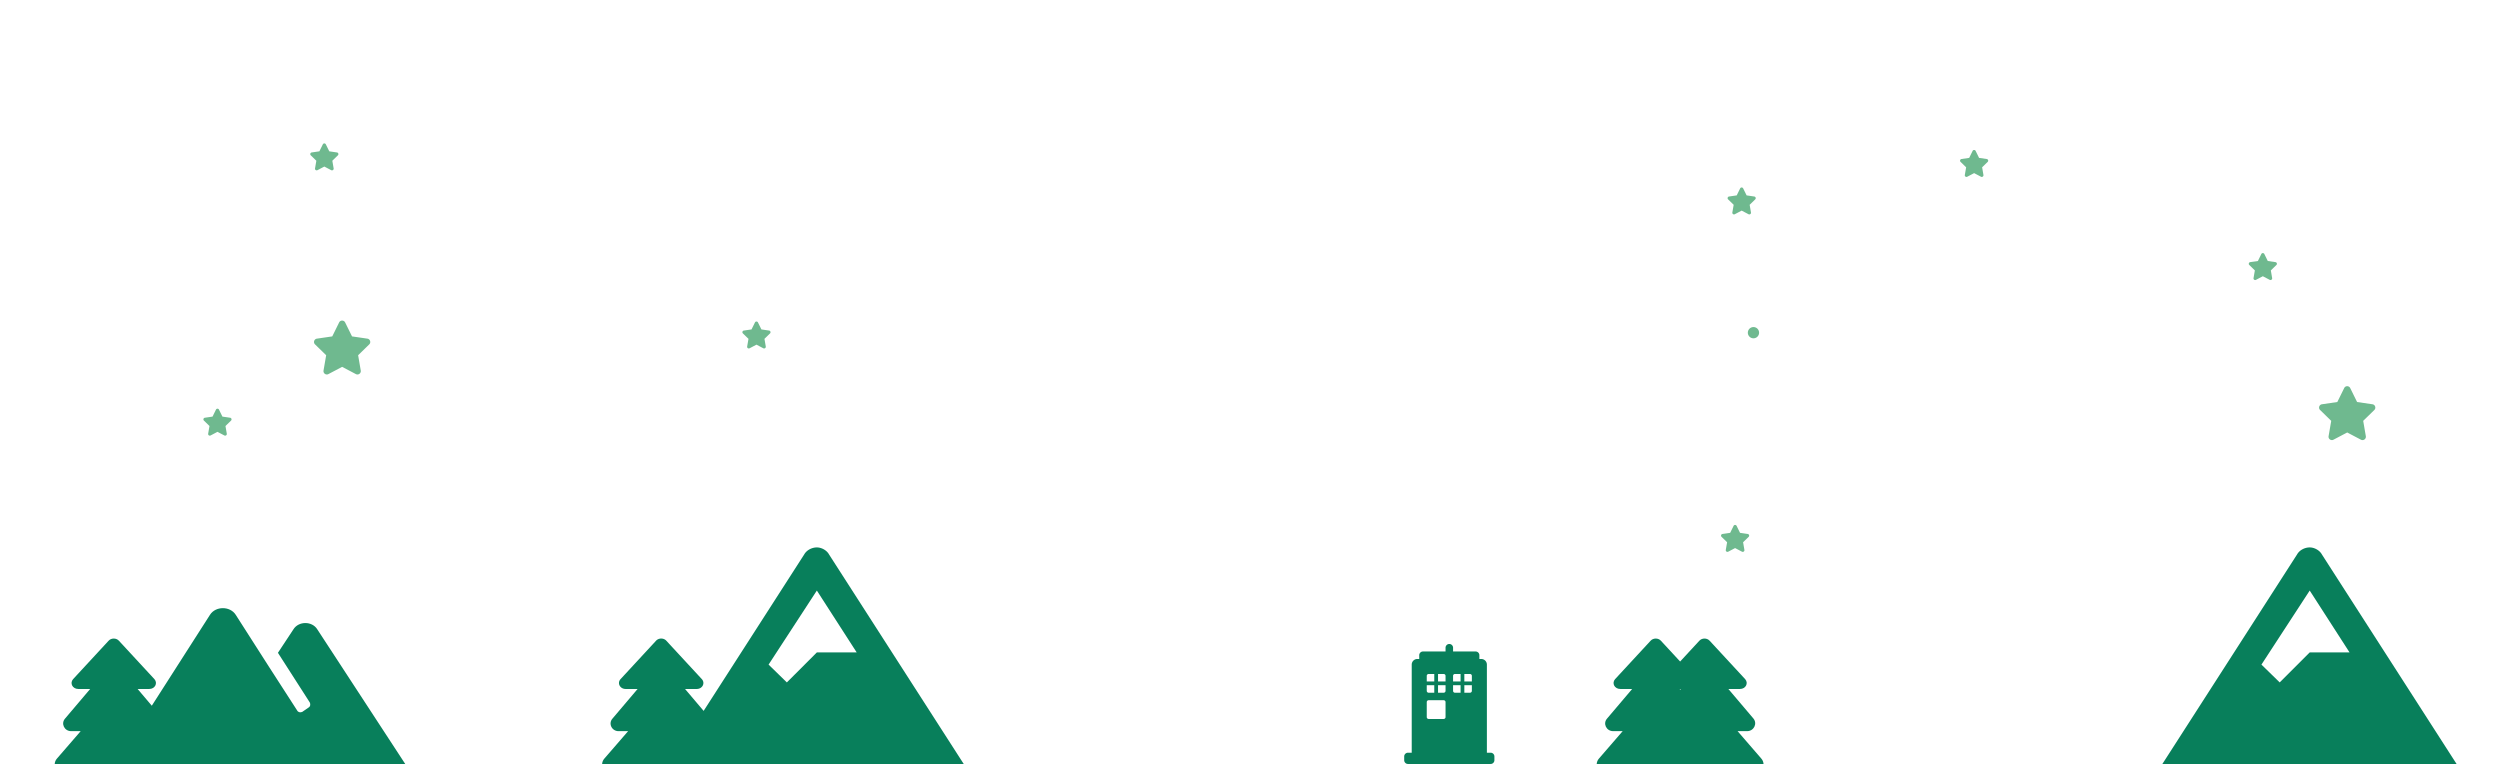 <?xml version="1.0"?>
<svg xmlns="http://www.w3.org/2000/svg" width="2667" height="815" fill="none">
	<g clip-path="url(#clip0)">
		<path d="M336.07 179.648l1.406-8.171-5.93-5.78c-1.07-1.039-.476-2.852.993-3.063l8.187-1.195 3.664-7.437c.664-1.344 2.562-1.328 3.218 0l3.664 7.437 8.187 1.195c1.469.211 2.063 2.024 1 3.063l-5.929 5.78 1.398 8.171c.25 1.477-1.296 2.578-2.601 1.891l-7.328-3.858-7.328 3.858c-1.297.696-2.851-.414-2.601-1.891zM347.952 378.955l-2.812 16.341c-.501 2.954 2.607 5.173 5.202 3.782l14.656-7.717 14.656 7.717c2.609 1.374 5.703-.828 5.202-3.782l-2.795-16.341 11.857-11.562c2.127-2.077.938-5.702-1.999-6.125l-16.374-2.39-7.329-14.874c-1.311-2.656-5.108-2.688-6.436 0l-7.329 14.874-16.374 2.39c-2.937.423-4.126 4.048-1.985 6.125l11.86 11.562zM2486.95 448.955l-2.81 16.341c-.5 2.954 2.61 5.173 5.2 3.782l14.66-7.717 14.65 7.717c2.61 1.374 5.71-.828 5.21-3.782l-2.8-16.341 11.86-11.562c2.12-2.077.94-5.702-2-6.125l-16.38-2.39-7.32-14.874c-1.32-2.656-5.11-2.688-6.44 0l-7.33 14.874-16.37 2.39c-2.94.423-4.13 4.048-1.99 6.125l11.86 11.562zM797.07 369.648l1.406-8.171-5.93-5.78c-1.07-1.039-.476-2.852.993-3.063l8.187-1.195 3.664-7.437c.664-1.344 2.562-1.328 3.218 0l3.664 7.437 8.187 1.195c1.469.211 2.063 2.024 1 3.063l-5.929 5.78 1.398 8.171c.25 1.477-1.296 2.578-2.601 1.891l-7.328-3.858-7.328 3.858c-1.297.696-2.851-.414-2.601-1.891zM223.476 454.477l-1.406 8.171c-.25 1.477 1.304 2.587 2.601 1.891l7.328-3.858 7.328 3.858c1.305.687 2.851-.414 2.601-1.891l-1.398-8.171 5.929-5.78c1.063-1.039.469-2.852-1-3.063l-8.187-1.195-3.664-7.437c-.656-1.328-2.554-1.344-3.218 0l-3.664 7.437-8.187 1.195c-1.469.211-2.063 2.024-.993 3.063l5.93 5.78zM1849.48 218.477l-1.41 8.171c-.25 1.477 1.3 2.587 2.6 1.891l7.33-3.858 7.33 3.858c1.3.687 2.85-.414 2.6-1.891l-1.4-8.171 5.93-5.78c1.06-1.039.47-2.852-1-3.063l-8.19-1.195-3.66-7.437c-.66-1.328-2.56-1.344-3.22 0l-3.66 7.437-8.19 1.195c-1.47.211-2.06 2.024-.99 3.063l5.93 5.78zM2404.07 296.648l1.41-8.171-5.93-5.78c-1.07-1.039-.48-2.852.99-3.063l8.19-1.195 3.66-7.437c.66-1.344 2.56-1.328 3.22 0l3.66 7.437 8.19 1.195c1.47.211 2.06 2.024 1 3.063l-5.93 5.78 1.4 8.171c.25 1.477-1.3 2.578-2.6 1.891l-7.33-3.858-7.33 3.858c-1.3.696-2.85-.414-2.6-1.891zM1842.48 578.477l-1.41 8.171c-.25 1.477 1.3 2.587 2.6 1.891l7.33-3.858 7.33 3.858c1.3.687 2.85-.414 2.6-1.891l-1.4-8.171 5.93-5.78c1.06-1.039.47-2.852-1-3.063l-8.19-1.195-3.66-7.437c-.66-1.328-2.56-1.344-3.22 0l-3.66 7.437-8.19 1.195c-1.47.211-2.06 2.024-.99 3.063l5.93 5.78zM2096.07 186.648l1.41-8.171-5.93-5.78c-1.07-1.039-.48-2.852.99-3.063l8.19-1.195 3.66-7.437c.66-1.344 2.56-1.328 3.22 0l3.66 7.437 8.19 1.195c1.47.211 2.06 2.024 1 3.063l-5.93 5.78 1.4 8.171c.25 1.477-1.3 2.578-2.6 1.891l-7.33-3.858-7.33 3.858c-1.3.696-2.85-.414-2.6-1.891zM1866.36 350.668a5.988 5.988 0 0 0 0 8.486 5.994 5.994 0 0 0 8.48 0 6.007 6.007 0 0 0 0-8.486 5.994 5.994 0 0 0-8.48 0z" fill="#6fb98f"/>
		<path fill-rule="evenodd" clip-rule="evenodd" d="M884.422 591.5l143.998 224c1.5 2.5 3 6 3 9 0 2-1 5.5-2 7.5-3 5-8.5 8-14 8H726.922c-5 0-11.5-3.5-14-8-.921-1.842-1.842-4.957-1.982-7h-59.159c-8.156 0-12.375-9.562-7.031-15.75L670.063 780h-10.125c-7.313 0-11.25-8.156-6.469-13.5l26.719-31.5h-12.657c-6.187 0-9.281-6.187-5.625-10.406l37.969-41.063c2.813-3.093 8.156-3.093 10.969 0l37.969 41.063c3.656 4.219.562 10.406-5.625 10.406h-12.375l19.83 23.379L857.922 591.5c2.5-4.5 8-7.5 13.5-7.5 5 0 10.5 3 13 7.5zm29.5 104.5l-42.5-66-51.5 79 19.5 19 32-32h42.5zM2477 591.5l144 224c1.5 2.5 3 6 3 9 0 2-1 5.5-2 7.5-3 5-8.5 8-14 8h-288.5c-5 0-11.5-3.5-14-8-1-2-2-5.5-2-7.5 0-3 1.5-6.5 3-9l144-224c2.5-4.5 8-7.5 13.5-7.5 5 0 10.5 3 13 7.5zm29.5 104.5l-42.5-66-51.5 79 19.5 19 32-32h42.5zM1590.22 803h-4.01v-94c0-3.314-2.69-6-6.01-6h-2.01v-4c0-2.209-1.8-4-4.01-4h-24.05v-4c0-2.209-1.8-4-4.01-4a4.002 4.002 0 0 0-4.01 4v4h-24.06a4.002 4.002 0 0 0-4.01 4v4h-2.01a6.004 6.004 0 0 0-6.01 6v94h-4.01a4.008 4.008 0 0 0-4.01 4v4c0 2.209 1.8 4 4.01 4h88.21c2.22 0 4.01-1.791 4.01-4v-4c0-2.209-1.79-4-4.01-4zm-50.12-84c1.11 0 2.01.896 2.01 2v6h-8.02v-8h6.01zm-16.04 0h6.02v8h-8.02v-6c0-1.104.9-2 2-2zm0 20c-1.1 0-2-.895-2-2v-6h8.02v8h-6.02zm18.05 26c0 1.105-.9 2-2.01 2h-16.04c-1.1 0-2-.895-2-2v-16c0-1.104.9-2 2-2h16.04c1.11 0 2.01.896 2.01 2v16zm-2.01-26h-6.01v-8h8.02v6c0 1.105-.9 2-2.01 2zm28.07-20c1.11 0 2.01.896 2.01 2v6h-8.02v-8h6.01zm-16.04 0h6.02v8h-8.02v-6c0-1.104.89-2 2-2zm-2 18v-6h8.02v8h-6.02c-1.11 0-2-.895-2-2zm18.04 2h-6.01v-8h8.02v6c0 1.105-.9 2-2.01 2z" fill="#087F5B"/>
		<path d="M338.5 671.41l97 148.5c6 9-1 20.5-12 20.5H133c-9.34 0-15.651-7.573-15.161-15.41H67.781c-8.156 0-12.375-9.562-7.03-15.75L86.062 780H75.938c-7.313 0-11.25-8.156-6.469-13.5L96.188 735H83.53c-6.187 0-9.28-6.187-5.625-10.406l37.969-41.063c2.813-3.093 8.156-3.093 10.969 0l37.969 41.063c3.656 4.219.562 10.406-5.625 10.406h-12.375l15.143 17.853L224 655.91c6-9.5 21.5-9.5 27.5 0l35.5 55.5 30 46.5c1 2 3.5 2.5 5.5 1.5l6.5-4.5c2-1 2.5-3.5 1.5-5.5l-34-53 16.5-25c5.5-9 20-9 25.5 0z" fill="#087F5B"/>
		<path fill-rule="evenodd" clip-rule="evenodd" d="M1712.78 825c-8.15 0-12.37-9.562-7.03-15.75l25.31-29.25h-10.12c-7.31 0-11.25-8.156-6.47-13.5l26.72-31.5h-12.66c-6.19 0-9.28-6.187-5.62-10.406l37.97-41.063c2.81-3.093 8.15-3.093 10.96 0l20.52 22.188 20.52-22.188c2.81-3.093 8.15-3.093 10.96 0l37.97 41.063c3.66 4.219.57 10.406-5.62 10.406h-12.38l26.72 31.5c4.5 5.344.56 13.5-6.75 13.5h-10.12l25.31 29.25c5.34 6.188 1.12 15.75-7.03 15.75h-159.16zm79.03-90l.69.811.69-.811h-1.38z" fill="#087F5B"/>
	</g>
	<defs>
		<clipPath id="clip0">
			<path fill="#fff" d="M0 0h2667v815H0z"/>
		</clipPath>
	</defs>
</svg>

